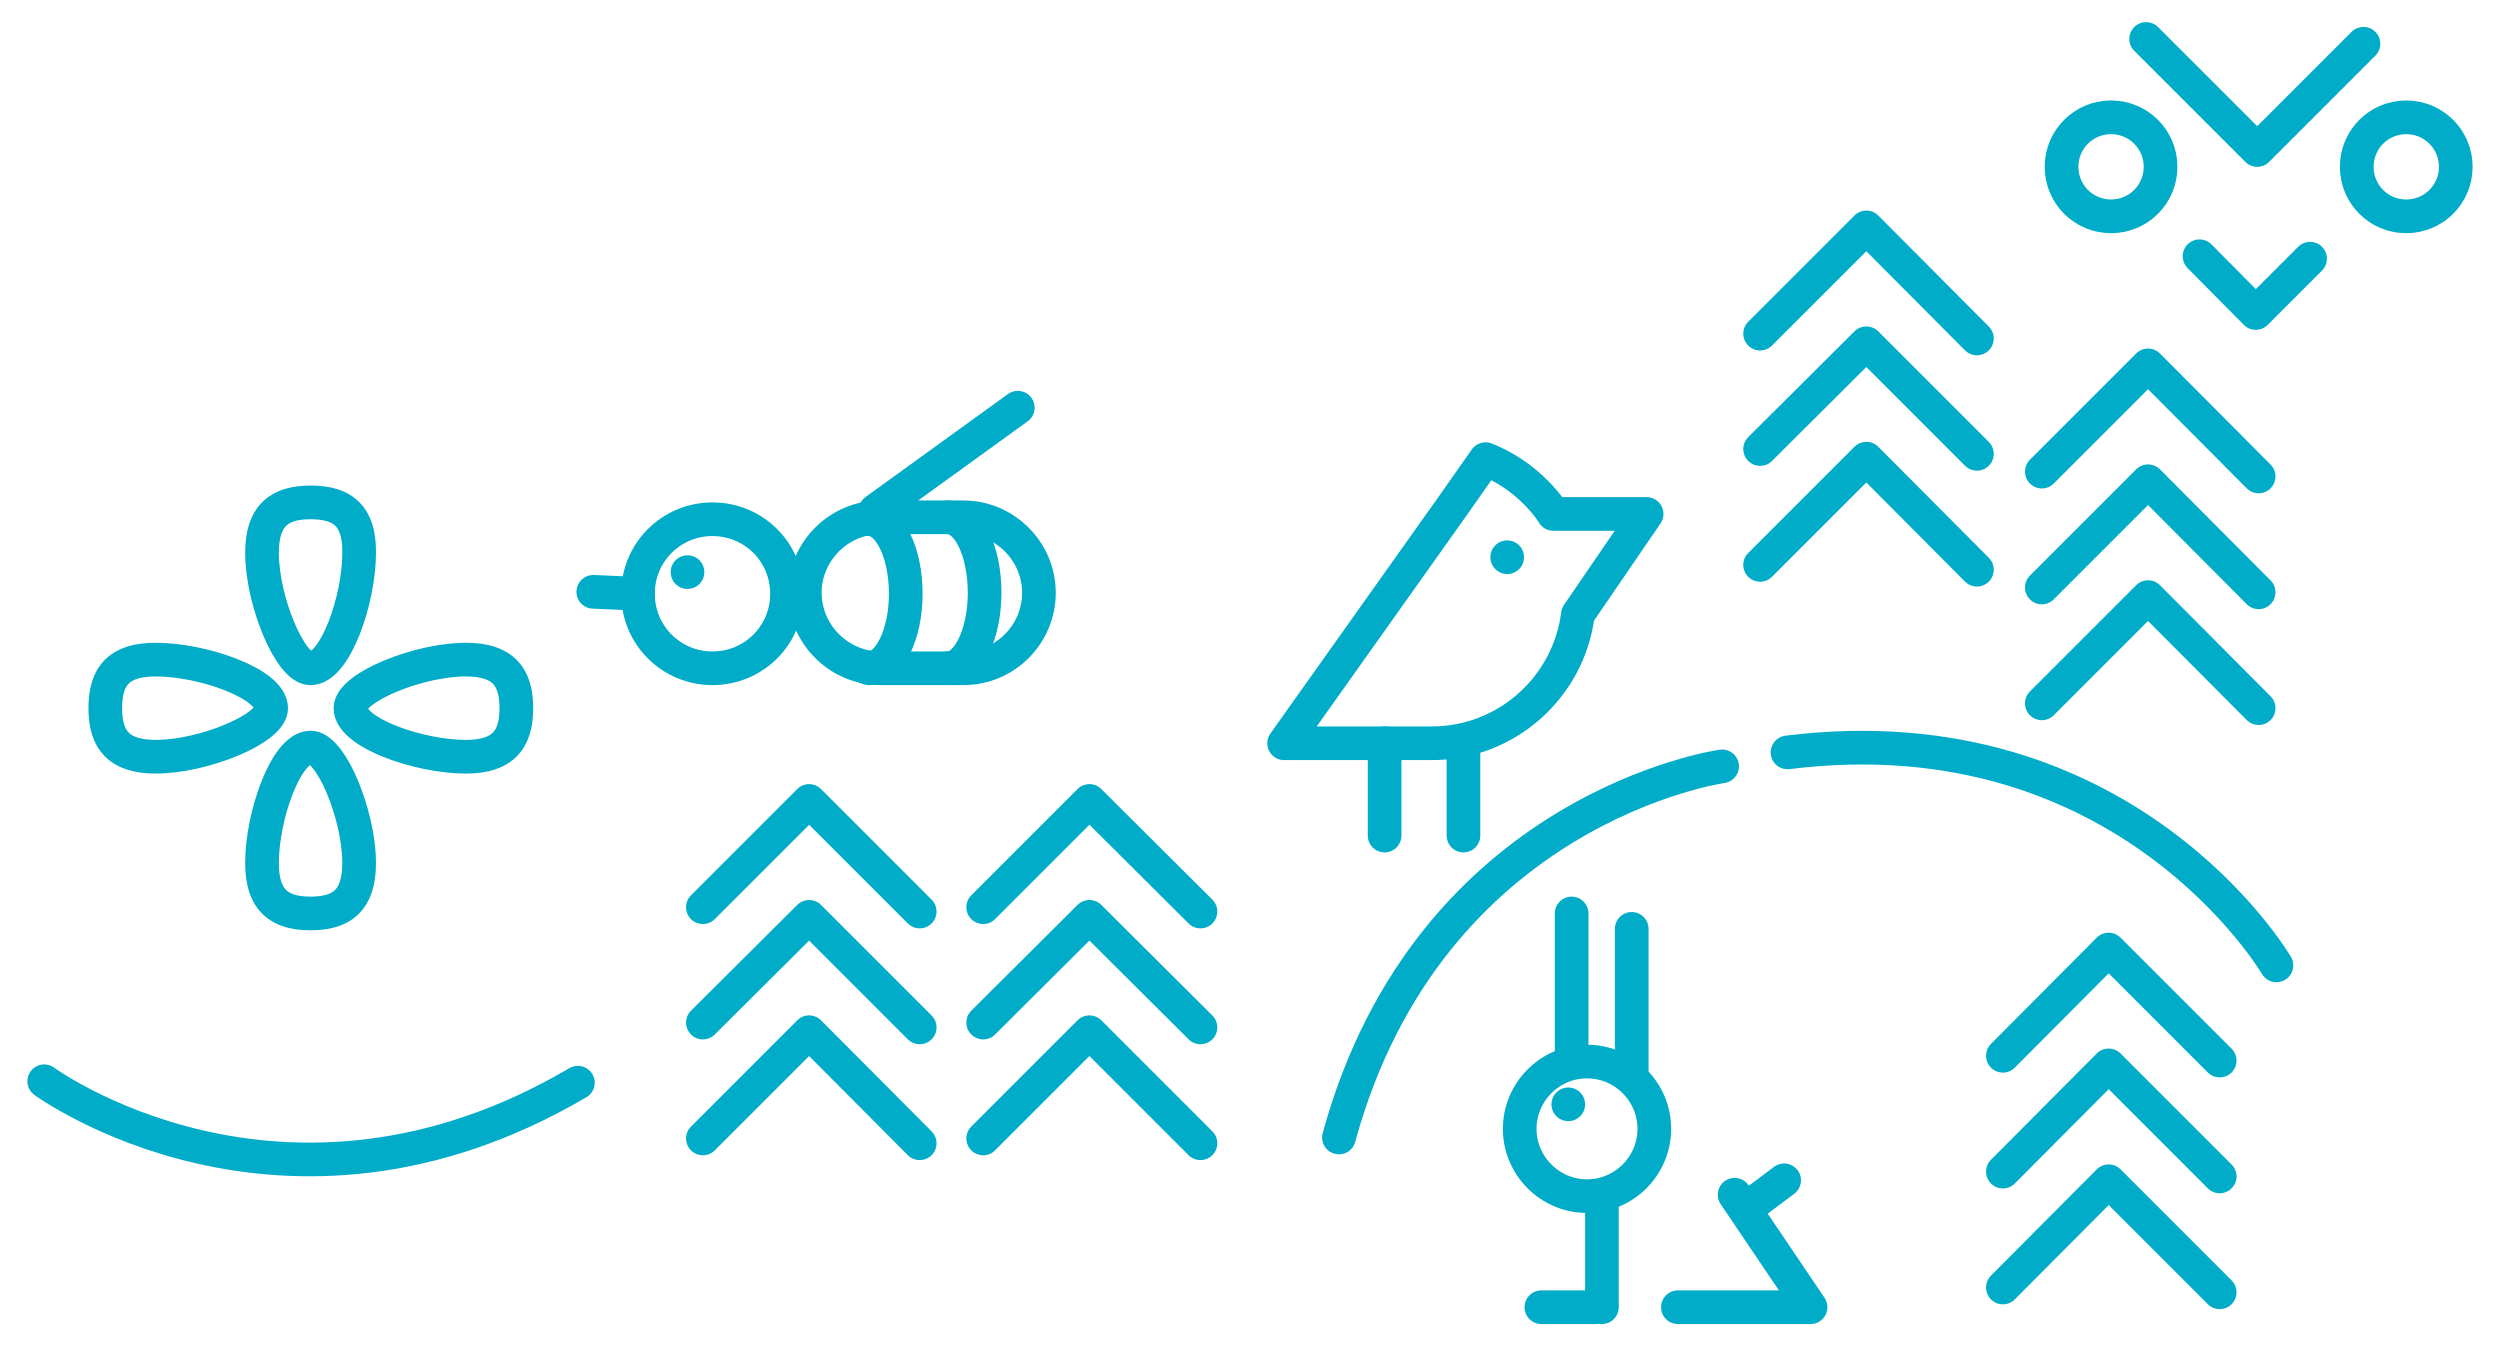 <?xml version="1.0" encoding="utf-8"?>
<!-- Generator: Adobe Illustrator 19.0.0, SVG Export Plug-In . SVG Version: 6.00 Build 0)  -->
<svg version="1.1" id="pattern-1" xmlns="http://www.w3.org/2000/svg" xmlns:xlink="http://www.w3.org/1999/xlink" x="0px" y="0px"
	 viewBox="-1019 401 520 280" style="enable-background:new -1019 401 520 280;" xml:space="preserve">
<style type="text/css">
	
		.st0{fill:none;stroke:#00acc8 ;stroke-width:7;stroke-linecap:round;stroke-linejoin:round;stroke-miterlimit:10;stroke-dasharray:56,58;}
	
		.st1{fill:none;stroke:#00acc8 ;stroke-width:7;stroke-linecap:round;stroke-linejoin:round;stroke-miterlimit:10;stroke-dasharray:88,90;}
	
		.st2{fill:none;stroke:#00acc8 ;stroke-width:7;stroke-linecap:round;stroke-linejoin:round;stroke-miterlimit:10;stroke-dasharray:31,33;}
	
		.st3{fill:none;stroke:#00acc8 ;stroke-width:7;stroke-linecap:round;stroke-linejoin:round;stroke-miterlimit:10;stroke-dasharray:21,23;}
	
		.st4{fill:none;stroke:#00acc8 ;stroke-width:7;stroke-linecap:round;stroke-linejoin:round;stroke-miterlimit:10;stroke-dasharray:12,14;}
	
		.st5{fill:none;stroke:#00acc8 ;stroke-width:7;stroke-linecap:round;stroke-linejoin:round;stroke-miterlimit:10;stroke-dasharray:9,11;}
	
		.st6{fill:none;stroke:#00acc8 ;stroke-width:7;stroke-linecap:round;stroke-linejoin:round;stroke-miterlimit:10;stroke-dasharray:1,3;}
	
		.st7{fill:none;stroke:#00acc8 ;stroke-width:7;stroke-linecap:round;stroke-linejoin:round;stroke-miterlimit:10;stroke-dasharray:64,66;}
	
		.st8{fill:none;stroke:#00acc8 ;stroke-width:7;stroke-linecap:round;stroke-linejoin:round;stroke-miterlimit:10;stroke-dasharray:118,120;}
	
		.st9{fill:none;stroke:#00acc8 ;stroke-width:7;stroke-linecap:round;stroke-linejoin:round;stroke-miterlimit:10;stroke-dasharray:89,91;}
	
		.st10{fill:none;stroke:#00acc8 ;stroke-width:7;stroke-linecap:round;stroke-linejoin:round;stroke-miterlimit:10;stroke-dasharray:33,35;}
	
		.st11{fill:none;stroke:#00acc8 ;stroke-width:7;stroke-linecap:round;stroke-linejoin:round;stroke-miterlimit:10;stroke-dasharray:65,67;}
	
		.st12{fill:none;stroke:#00acc8 ;stroke-width:7;stroke-linecap:round;stroke-linejoin:round;stroke-miterlimit:10;stroke-dasharray:20,22;}
	
		.st13{fill:none;stroke:#00acc8 ;stroke-width:7;stroke-linecap:round;stroke-linejoin:round;stroke-miterlimit:10;stroke-dasharray:211,213;}
	.st14{fill:none;stroke:#00acc8 ;stroke-width:7;stroke-linecap:round;stroke-linejoin:round;stroke-miterlimit:10;}
</style>
<path class="st0" d="M-658.2,649.5l15.8,23.4H-670"/>
<path class="st1" d="M-702.9,635.8c0-7.7,6.3-14,14-14c7.7,0,14,6.3,14,14l0,0c0,7.7-6.3,14-14,14
	C-696.6,649.8-702.9,643.5-702.9,635.8L-702.9,635.8"/>
<path class="st2" d="M-692.1,621.8V591"/>
<path class="st3" d="M-685.8,672.9v-20.8"/>
<path class="st4" d="M-698.4,672.9h11.1"/>
<path class="st2" d="M-679.6,624.9v-30.7"/>
<path class="st5" d="M-654.7,651.6l6.8-5.1"/>
<path class="st6" d="M-692.8,630.7L-692.8,630.7L-692.8,630.7z"/>
<path class="st7" d="M-602.4,620.6l22-22.1l23.1,23.1"/>
<path class="st7" d="M-602.4,644.7l22-22.1l23.1,23.1"/>
<path class="st7" d="M-602.4,668.8l22-22.1l23.1,23.1"/>
<path class="st7" d="M-594.3,499.1l22.1-22.1l23,23.1"/>
<path class="st7" d="M-594.3,523.2l22.1-22.1l23,23.1"/>
<path class="st7" d="M-594.3,547.3l22.1-22.1l23,23.1"/>
<path class="st7" d="M-652.9,470.4l22.1-22.1l23,23.1"/>
<path class="st7" d="M-652.9,494.4l22.1-22l23,23"/>
<path class="st7" d="M-652.9,518.5l22.1-22.1l23,23.1"/>
<path class="st7" d="M-814.5,589.7l22.1-22.1l23.1,23"/>
<path class="st7" d="M-814.5,613.7l22.1-22l23.1,23"/>
<path class="st7" d="M-814.5,637.8l22.1-22.1l23.1,23.1"/>
<path class="st7" d="M-872.8,589.7l22.1-22.1l23,23"/>
<path class="st7" d="M-872.8,613.7l22.1-22l23,23"/>
<path class="st7" d="M-872.8,637.8l22.1-22.1l23,23.1"/>
<path class="st8" d="M-1009.8,625.9c0,0,49.6,36.4,111,0.3"/>
<path class="st9" d="M-954.4,505.5c-6.6,0-10.1,2.8-10.1,10.5c0,9.9,5.8,24,10.1,24c5.1,0,10.1-14.2,10.1-24
	C-944.2,508.3-947.7,505.5-954.4,505.5z"/>
<path class="st9" d="M-954.4,591c6.6,0,10.1-2.8,10.1-10.5c0-9.9-5.8-24-10.1-24c-5.1,0-10.1,14.2-10.1,24
	C-964.5,588.2-961,591-954.4,591z"/>
<path class="st9" d="M-911.6,548.3c0-6.6-2.8-10.1-10.5-10.1c-9.9,0-24,5.8-24,10.1c0,5.1,14.2,10.1,24,10.1
	C-914.4,558.4-911.6,554.9-911.6,548.3z"/>
<path class="st9" d="M-997.1,548.3c0,6.6,2.8,10.1,10.5,10.1c9.9,0,24-5.8,24-10.1c0-5.1-14.2-10.1-24-10.1
	C-994.3,538.2-997.1,541.6-997.1,548.3z"/>
<path class="st7" d="M-527.4,410.1l-22.1,22.1l-23.1-23.1"/>
<path class="st10" d="M-538.5,454.8l-11.3,11.3l-11.7-11.8"/>
<path class="st11" d="M-528.8,435.7c0-5.7,4.6-10.3,10.3-10.3c5.7,0,10.3,4.6,10.3,10.3c0,0,0,0,0,0c0,5.7-4.6,10.3-10.3,10.3
	C-524.2,446-528.8,441.4-528.8,435.7C-528.8,435.7-528.8,435.7-528.8,435.7"/>
<path class="st11" d="M-590.2,435.7c0-5.7,4.6-10.3,10.3-10.3c5.7,0,10.3,4.6,10.3,10.3s-4.6,10.3-10.3,10.3
	C-585.6,446-590.2,441.4-590.2,435.7"/>
<path class="st12" d="M-731,574.8v-19.2"/>
<path class="st12" d="M-714.6,574.8v-19.2"/>
<path class="st13" d="M-676.5,507.9h-19.4c-0.3-0.4-0.5-0.8-0.8-1.2c-3.4-4.5-8-8.1-13.3-10.2l-6.6,9.4l-35.3,49.7l0,0h30.7
	c15.6,0,28.5-11.7,30.4-26.8L-676.5,507.9z"/>
<path class="st14" d="M-660.8,560.4c0,0-60.9,8.5-79.7,77.2"/>
<path class="st14" d="M-545.5,601.8c0,0-31.1-53.1-101.7-44.3"/>
<g>
	<path class="st14" d="M-886.3,524.5c0-8.6,6.9-15.5,15.5-15.5c8.6,0,15.5,6.9,15.5,15.5s-6.9,15.5-15.5,15.5
		C-879.4,540-886.3,533.1-886.3,524.5"/>
	<path class="st14" d="M-838.3,509c4.3,0,7.7,6.9,7.7,15.5s-3.5,15.5-7.7,15.5"/>
	<path class="st14" d="M-821.9,508.6c4.3,0,7.7,7,7.7,15.7s-3.5,15.7-7.7,15.7"/>
	<path class="st14" d="M-818.6,540h-17.3c-8.6,0-15.7-7.1-15.7-15.7l0,0c0-8.6,7.1-15.7,15.7-15.7h17.3c8.6,0,15.7,7.1,15.7,15.7
		l0,0C-802.9,532.9-809.9,540-818.6,540z"/>
	<path class="st14" d="M-836.9,507.2l29.6-21.4"/>
	<path class="st14" d="M-886.3,524.5l-9.3-0.4"/>
	<path class="st14" d="M-876,520L-876,520L-876,520z"/>
</g>
<path class="st6" d="M-705.5,516.9L-705.5,516.9L-705.5,516.9z"/>
</svg>
